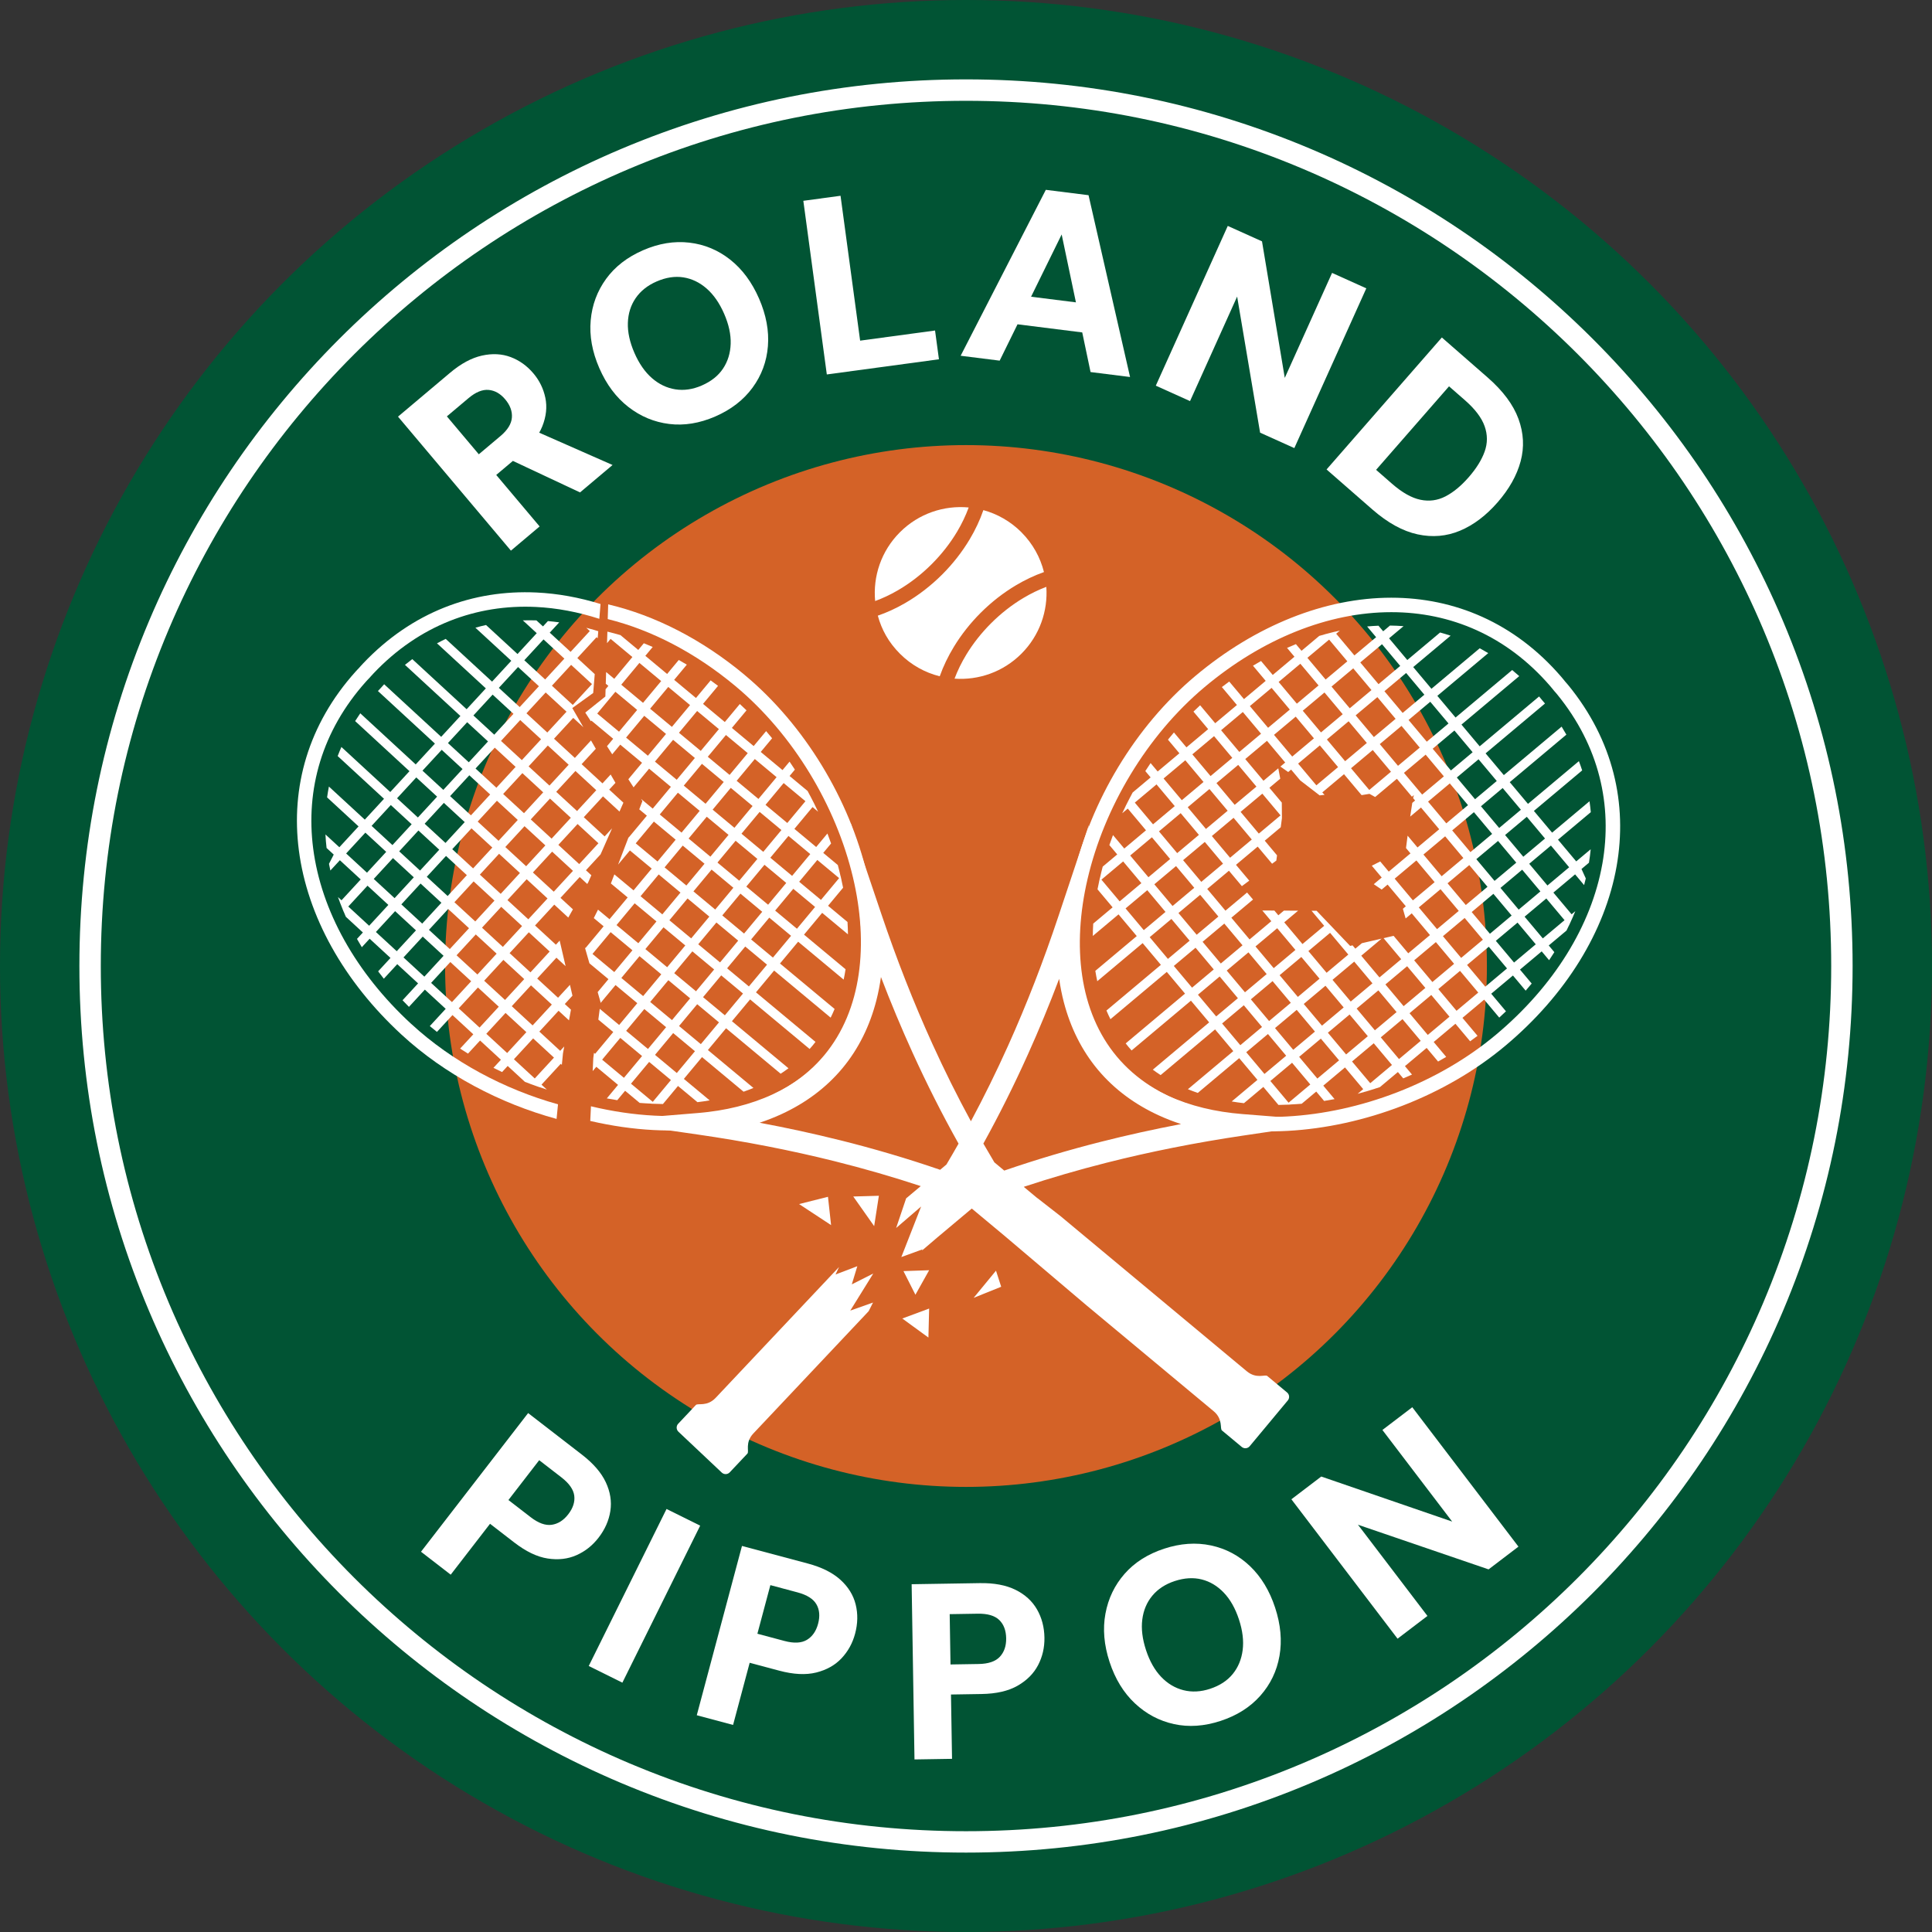 <?xml version="1.0" encoding="UTF-8"?>
<svg id="Livello_2" data-name="Livello 2" xmlns="http://www.w3.org/2000/svg" viewBox="0 0 1493.88 1493.88">
  <rect x="0" y="0" width="1493.88" height="1493.88" fill="#333333" stroke="none"/>
  <defs>
    <style>
      .cls-1 {
        fill-rule: evenodd;
      }

      .cls-1, .cls-2 {
        fill: #fff;
      }

      .cls-3 {
        fill: #d46227;
      }

      .cls-4 {
        fill: #015434;
      }
    </style>
  </defs>
  <g id="Layer_1" data-name="Layer 1">
    <g>
      <circle class="cls-4" cx="746.94" cy="746.94" r="746.94"/>
      <circle class="cls-3" cx="746.94" cy="746.94" r="402.78"/>
      <g>
        <path class="cls-2" d="M325.53,1199.85l82.83-107.22,41.66,32.19c8.78,6.78,14.91,13.89,18.39,21.3,3.48,7.42,4.66,14.81,3.54,22.18-1.13,7.37-4.17,14.26-9.14,20.7-4.66,6.03-10.33,10.53-17.03,13.5-6.7,2.98-14.14,3.84-22.3,2.58-8.17-1.25-16.79-5.39-25.88-12.41l-18.69-14.44-30.41,39.36-22.98-17.75ZM393.12,1159.85l17.16,13.25c6.02,4.65,11.47,6.62,16.35,5.91,4.87-.72,9.13-3.42,12.76-8.12,3.71-4.8,5.25-9.6,4.64-14.39-.62-4.8-3.94-9.52-9.96-14.18l-17.15-13.25-23.79,30.79Z"/>
        <path class="cls-2" d="M455.23,1288.19l60.16-121.4,26.01,12.89-60.16,121.4-26.01-12.89Z"/>
        <path class="cls-2" d="M538.77,1326.27l34.95-130.9,50.87,13.58c10.72,2.86,19.12,7.04,25.2,12.54,6.08,5.5,10.02,11.86,11.83,19.09,1.81,7.23,1.67,14.77-.43,22.62-1.96,7.36-5.46,13.7-10.49,19.04-5.03,5.34-11.55,9-19.56,11-8.02,2-17.57,1.52-28.66-1.44l-22.81-6.09-12.83,48.06-28.05-7.49ZM585.64,1263.25l20.94,5.59c7.35,1.96,13.14,1.67,17.36-.87,4.22-2.55,7.09-6.69,8.63-12.42,1.56-5.86,1.13-10.88-1.29-15.07-2.42-4.18-7.31-7.26-14.67-9.22l-20.94-5.59-10.03,37.59Z"/>
        <path class="cls-2" d="M707.11,1360.44l-2.2-135.47,52.64-.85c11.09-.18,20.32,1.54,27.67,5.17,7.35,3.63,12.88,8.67,16.6,15.12,3.72,6.46,5.64,13.75,5.77,21.88.12,7.61-1.5,14.67-4.88,21.18-3.38,6.51-8.65,11.82-15.81,15.94-7.16,4.12-16.48,6.27-27.96,6.45l-23.61.38.81,49.74-29.03.47ZM734.96,1287.01l21.68-.35c7.61-.12,13.1-1.98,16.46-5.59,3.36-3.6,4.99-8.37,4.9-14.31-.1-6.06-1.89-10.78-5.36-14.14-3.48-3.36-9.02-4.98-16.63-4.86l-21.68.35.63,38.9Z"/>
        <path class="cls-2" d="M943.82,1330.65c-12.63,4.15-24.65,4.97-36.06,2.47-11.41-2.5-21.49-7.85-30.23-16.05-8.74-8.2-15.26-18.86-19.57-31.98-4.31-13.12-5.38-25.57-3.2-37.35,2.17-11.78,7.12-22.06,14.83-30.84,7.71-8.78,17.88-15.24,30.51-19.39,12.63-4.15,24.71-4.99,36.25-2.53,11.54,2.46,21.61,7.81,30.23,16.05,8.61,8.24,15.08,18.92,19.38,32.04,4.31,13.12,5.44,25.55,3.38,37.29-2.05,11.74-7,22.03-14.83,30.84-7.83,8.82-18.06,15.3-30.69,19.45ZM935.67,1305.83c7.48-2.46,13.32-6.28,17.53-11.46,4.21-5.18,6.76-11.35,7.67-18.51.91-7.16-.05-15.03-2.86-23.61-2.82-8.58-6.71-15.48-11.69-20.71-4.97-5.22-10.68-8.64-17.12-10.27-6.44-1.62-13.4-1.2-20.88,1.25-7.23,2.38-12.99,6.14-17.28,11.28-4.29,5.15-6.88,11.29-7.79,18.45-.91,7.16.05,15.03,2.86,23.61,2.82,8.58,6.72,15.49,11.69,20.71,4.98,5.23,10.72,8.67,17.25,10.33,6.52,1.66,13.4,1.3,20.63-1.07Z"/>
        <path class="cls-2" d="M1080.63,1267.08l-82.09-107.79,23.1-17.59,101.22,34.83-53.94-70.83,23.1-17.59,82.09,107.79-23.1,17.59-100.98-34.52,53.71,70.52-23.1,17.59Z"/>
      </g>
      <path class="cls-2" d="M746.94,1432.48c-92.54,0-182.32-18.13-266.85-53.88-40.62-17.18-79.8-38.45-116.45-63.21-36.3-24.52-70.43-52.69-101.45-83.71-31.02-31.02-59.18-65.15-83.71-101.45-24.76-36.65-46.03-75.83-63.21-116.45-35.75-84.52-53.88-174.3-53.88-266.85s18.13-182.32,53.88-266.85c17.18-40.62,38.45-79.8,63.21-116.45,24.52-36.3,52.69-70.43,83.71-101.45,31.02-31.02,65.15-59.18,101.45-83.71,36.65-24.76,75.83-46.03,116.45-63.21,84.52-35.75,174.3-53.88,266.85-53.88s182.32,18.13,266.85,53.88c40.62,17.18,79.8,38.45,116.45,63.21,36.3,24.52,70.43,52.69,101.45,83.71,31.02,31.02,59.18,65.15,83.71,101.45,24.76,36.65,46.03,75.83,63.21,116.45,35.75,84.52,53.88,174.3,53.88,266.85s-18.13,182.32-53.88,266.85c-17.18,40.62-38.45,79.8-63.21,116.45-24.52,36.3-52.69,70.43-83.71,101.45-31.02,31.02-65.15,59.18-101.45,83.71-36.65,24.76-75.83,46.03-116.45,63.21-84.52,35.75-174.3,53.88-266.85,53.88ZM746.94,77.95c-90.32,0-177.93,17.69-260.4,52.57-39.64,16.77-77.87,37.52-113.63,61.68-35.43,23.93-68.74,51.42-99.02,81.7-30.28,30.28-57.76,63.59-81.7,99.01-24.16,35.76-44.91,74-61.68,113.64-34.88,82.47-52.57,170.08-52.57,260.4s17.69,177.93,52.57,260.4c16.77,39.64,37.52,77.87,61.68,113.63,23.93,35.43,51.42,68.74,81.7,99.02,30.28,30.28,63.59,57.76,99.02,81.7,35.76,24.16,74,44.91,113.63,61.68,82.47,34.88,170.08,52.57,260.4,52.57s177.93-17.69,260.4-52.57c39.64-16.77,77.87-37.52,113.63-61.68,35.43-23.93,68.74-51.42,99.02-81.7,30.28-30.28,57.76-63.59,81.7-99.02,24.16-35.76,44.91-74,61.68-113.63,34.88-82.47,52.57-170.08,52.57-260.4s-17.69-177.93-52.57-260.4c-16.77-39.64-37.52-77.87-61.68-113.64-23.93-35.43-51.42-68.74-81.7-99.01-30.28-30.28-63.59-57.76-99.02-81.7-35.76-24.16-74-44.91-113.63-61.68-82.47-34.88-170.08-52.57-260.4-52.57Z"/>
      <path class="cls-1" d="M809.05,453.79c1.31,18.53-5.11,37.52-19.28,51.69-14.17,14.17-33.15,20.59-51.69,19.28,2.4-6.39,5.5-12.69,9.22-18.79,5.16-8.45,11.56-16.58,18.97-23.99,7.7-7.7,16.19-14.33,25.06-19.61,5.76-3.45,11.71-6.33,17.71-8.59M676.69,464.73c-1.78-19.01,4.61-38.63,19.16-53.18,14.55-14.55,34.17-20.94,53.17-19.16-2.32,6.36-5.35,12.67-9.01,18.81-5.28,8.82-11.87,17.29-19.55,24.97-8.1,8.1-17.08,15-26.43,20.41-5.68,3.28-11.5,6.02-17.34,8.16ZM789.77,411.55c8.82,8.82,14.63,19.5,17.45,30.78-7.36,2.61-14.68,6.07-21.74,10.28-9.7,5.78-18.95,12.98-27.27,21.31-7.96,7.96-14.92,16.81-20.6,26.13-4.53,7.43-8.23,15.13-10.98,22.88-11.28-2.81-21.96-8.63-30.78-17.46s-14.16-18.64-17.1-29.42c7.12-2.45,14.16-5.7,20.98-9.64,10.26-5.93,20.03-13.44,28.8-22.2,8.3-8.3,15.47-17.5,21.25-27.17,4.38-7.33,7.95-14.92,10.59-22.6,10.77,2.94,20.95,8.64,29.42,17.1Z"/>
      <g>
        <path class="cls-2" d="M395.06,425.77l-87.3-103.61,40.26-33.92c8.39-7.07,16.6-11.49,24.62-13.28,8.03-1.78,15.44-1.4,22.22,1.14,6.79,2.55,12.68,6.78,17.66,12.7,4.66,5.53,7.71,11.81,9.17,18.85,1.46,7.04.67,14.37-2.36,21.98-3.03,7.62-8.94,15.12-17.72,22.52l-17.91,15.09,33.55,39.82-22.2,18.71ZM370.24,351.26l16.73-14.09c5.53-4.66,8.47-9.42,8.84-14.29.37-4.87-1.36-9.57-5.18-14.11-3.74-4.44-8.02-6.86-12.84-7.28-4.82-.41-9.99,1.71-15.52,6.37l-16.73,14.09,24.69,29.31ZM448.49,380.75l-59.03-27.71,23.83-20.08,60.36,26.59-25.16,21.2Z"/>
        <path class="cls-2" d="M553.13,322c-12.19,5.31-24.08,7.25-35.67,5.82-11.6-1.42-22.13-5.81-31.59-13.16-9.46-7.35-16.95-17.35-22.46-30.01-5.51-12.66-7.74-24.95-6.67-36.89,1.06-11.93,5.03-22.63,11.89-32.09,6.86-9.46,16.38-16.84,28.56-22.15,12.18-5.31,24.14-7.27,35.85-5.9,11.71,1.37,22.25,5.76,31.59,13.16,9.35,7.4,16.77,17.43,22.29,30.09,5.51,12.66,7.8,24.93,6.85,36.81-.95,11.88-4.91,22.58-11.89,32.09-6.98,9.51-16.56,16.92-28.74,22.23ZM542.69,298.05c7.21-3.14,12.68-7.49,16.38-13.04,3.7-5.55,5.67-11.94,5.91-19.15.24-7.21-1.45-14.96-5.05-23.24-3.61-8.28-8.13-14.79-13.57-19.53-5.44-4.74-11.44-7.61-18.01-8.63-6.56-1.01-13.45.05-20.67,3.2-6.98,3.04-12.36,7.32-16.15,12.84-3.79,5.52-5.8,11.89-6.04,19.1-.24,7.21,1.45,14.96,5.05,23.24,3.61,8.28,8.13,14.79,13.57,19.53,5.44,4.74,11.48,7.63,18.13,8.68,6.65,1.05,13.46.05,20.44-2.99Z"/>
        <path class="cls-2" d="M639.32,289.53l-18.16-134.26,28.77-3.89,15.15,112.02,57.93-7.84,3.01,22.25-86.7,11.73Z"/>
        <path class="cls-2" d="M742.81,275.07l65.85-128.29,33.03,4.15,32.1,140.58-30.54-3.83-22.34-106.39-47.94,97.57-30.15-3.78ZM767.81,248.37l10.48-21.31,70.48,8.85,4.69,23.22-85.65-10.75Z"/>
        <path class="cls-2" d="M893.7,298.22l55.65-123.53,26.47,11.93,17.61,105.58,36.57-81.18,26.47,11.93-55.65,123.53-26.47-11.93-17.76-105.23-36.41,80.82-26.47-11.93Z"/>
        <path class="cls-2" d="M1025.75,362.99l89.13-102.04,35.42,30.94c11.86,10.36,19.8,21.02,23.83,32,4.03,10.98,4.59,21.91,1.67,32.81-2.93,10.9-8.88,21.5-17.88,31.8-8.91,10.2-18.57,17.49-28.98,21.85-10.41,4.36-21.34,5.31-32.8,2.83-11.46-2.47-23.12-8.89-34.98-19.24l-35.42-30.94ZM1064.04,363.29l12.25,10.7c7.87,6.88,15.21,11.02,22.03,12.44,6.81,1.42,13.27.54,19.37-2.61,6.1-3.16,12.07-8.09,17.93-14.79,5.94-6.8,10.07-13.44,12.37-19.9,2.31-6.47,2.3-12.98-.02-19.55-2.32-6.56-7.41-13.29-15.28-20.16l-12.25-10.7-56.41,64.58Z"/>
      </g>
      <path class="cls-2" d="M318.04,791.81c-42.94-39.59-69.69-87.69-75.89-135.79-5.86-45.36,6.59-90.83,41.02-129.2.41-.44.74-.81,1.07-1.16l1.24-1.28.19-.21c.47-.54,1.07-1.21,1.61-1.81h.02c.56-.63,1.12-1.24,1.54-1.69,35.46-37.43,79.77-53.53,125.46-51.36,16.29.77,32.77,3.91,49.11,9.17l.94-11.45c-16.46-5.09-33.06-8.11-49.51-8.89-48.85-2.31-96.22,14.88-134.1,54.87-.47.49-1.07,1.15-1.68,1.83h-.01c-.63.72-1.24,1.39-1.67,1.88l-1.14,1.17-.04.05c-.4.42-.81.86-1.29,1.4-36.79,41-50.09,89.6-43.83,138.1,6.55,50.72,34.53,101.22,79.4,142.58,33.37,30.77,76.08,53.22,119.87,65.16l1.11-11.28c-41.45-11.59-81.78-32.96-113.4-62.11Z"/>
      <path class="cls-1" d="M1212.66,529.84c-.46-.56-.84-1.02-1.23-1.46l-.04-.05-1.08-1.23c-.41-.51-.98-1.21-1.58-1.95h0c-.58-.71-1.15-1.4-1.6-1.91-35.97-41.71-82.49-61.1-131.39-61.08-51.13.03-104.79,21.34-151.53,60.57-46.74,39.21-80.76,97.07-94.12,154.4-12.77,54.82-6.72,109.33,25,147.13,31.72,37.8,84.35,53.23,140.56,50.17,58.77-3.2,121.66-26.66,168.39-65.88,46.75-39.23,77.06-88.37,85.97-138.72,8.51-48.16-2.5-97.33-37.33-140ZM1238.99,667.88c-8.45,47.76-37.42,94.55-82.16,132.1-44.92,37.69-105.34,60.25-161.81,63.32-52.85,2.88-102.09-11.33-131.37-46.23-29.29-34.9-34.73-85.86-22.72-137.4,12.83-55.07,45.53-110.66,90.46-148.36,44.74-37.54,95.86-57.94,144.36-57.96,45.73-.03,89.25,18.12,122.92,57.16.4.47.94,1.11,1.46,1.75l.02.02c.51.62,1.07,1.31,1.52,1.87l.18.22,1.18,1.33c.31.37.63.74,1.02,1.21,32.6,39.94,42.91,85.94,34.95,130.98Z"/>
      <path class="cls-1" d="M1148.7,582.53l45.94-38.55c-.67-.81-1.16-1.37-1.9-2.21-.71-.89-1.85-2.29-2.66-3.24l-45.94,38.55-14.09-16.8,44.67-37.49c-1.79-1.61-3.62-3.18-5.46-4.7l-43.78,36.74-14.09-16.79,39.37-33.03c-2.18-1.31-4.38-2.56-6.59-3.75l-37.34,31.33-14.09-16.79,28.91-24.26c-2.69-.9-5.4-1.73-8.13-2.47l-25.36,21.28-14.09-16.79,11.2-9.39c-3.48-.27-6.98-.42-10.5-.47l-5.27,4.42-3.61-4.3c-2.92.11-5.85.31-8.8.58l6.96,8.3-16.79,14.09-14.09-16.79,2.86-2.4c-1.36.29-2.72.64-4.08.95l-.03-.04c-.7.17-1.41.37-2.11.54-1.19.29-2.38.6-3.56.92-.65.17-1.31.32-1.96.5l.03.04c-1.41.39-2.82.75-4.23,1.18l-13.73,11.53-4.33-5.16c-2.29.92-4.56,1.9-6.85,2.91l5.73,6.83-16.79,14.09-9.05-10.78c-2.09,1.18-4.16,2.39-6.23,3.64l9.83,11.72-16.8,14.1-11.4-13.58c-1.91,1.39-3.8,2.81-5.69,4.27l11.65,13.88-16.8,14.09-11.65-13.89c-1.74,1.6-3.46,3.25-5.16,4.91l11.37,13.55-16.8,14.09-9.67-11.52c-1.56,1.83-3.11,3.68-4.62,5.55l8.84,10.54-16.79,14.09-5.47-6.52c-1.39,2.04-2.75,4.11-4.09,6.19l4.11,4.9-13.9,11.66c-.65,1.2-1.26,2.41-1.89,3.61l-.02-.02c-.39.74-.76,1.49-1.14,2.24-.55,1.08-1.11,2.16-1.65,3.24-.23.47-.48.93-.72,1.41l.02.03c-.9,1.85-1.82,3.69-2.68,5.55l4.3-3.61,14.09,16.79-16.79,14.09-8.73-10.4c-.98,2.57-1.9,5.14-2.8,7.72l6.09,7.25-11.23,9.42c-.79,2.92-1.46,5.84-2.13,8.76l-.05-.06c-.15.66-.27,1.32-.41,1.98-.07.33-.17.66-.24.98l.04-.03c-.43,1.98-.87,3.95-1.24,5.93l11.69,13.93-15,12.58c-.19,3.21-.29,6.39-.32,9.55l19.89-16.69,14.09,16.79-32.03,26.88c.43,2.7.93,5.37,1.5,8.01l35.09-29.45,14.1,16.8-42.09,35.32c.96,2.27,1.98,4.5,3.08,6.7l43.58-36.57,14.09,16.79-45.88,38.5c.73.94,1.47,1.86,2.23,2.77.77.91,1.55,1.8,2.35,2.68l45.88-38.5,14.09,16.79-43.58,36.57c1.97,1.46,3.99,2.85,6.06,4.19l42.09-35.32,14.09,16.79-35.1,29.45c2.51,1.02,5.05,1.98,7.64,2.87l32.03-26.88,14.09,16.79-19.89,16.69c3.11.53,6.28.98,9.46,1.34l15-12.58,11.69,13.93c2-.03,4.02-.12,6.04-.19l-.03.03c.28-.01.56-.04.83-.05.74-.03,1.47-.03,2.21-.07l-.06-.07c2.99-.15,5.98-.3,8.99-.57l11.23-9.43,6.09,7.26c2.69-.43,5.39-.9,8.09-1.42l-8.73-10.41,16.79-14.09,14.09,16.79-4.31,3.61c1.98-.52,3.96-1.1,5.93-1.67l.03.03c.59-.17,1.18-.36,1.77-.54.84-.25,1.68-.51,2.51-.77,1.04-.32,2.07-.62,3.11-.95l-.03-.03c1.29-.41,2.6-.8,3.89-1.24l13.91-11.67,4.12,4.91c2.28-.95,4.55-1.94,6.8-2.95l-5.47-6.52,16.79-14.09,8.85,10.54c2.11-1.17,4.2-2.36,6.27-3.59l-9.67-11.53,16.8-14.1,11.38,13.56c1.92-1.39,3.84-2.79,5.72-4.23l-11.66-13.89,16.79-14.09,11.66,13.89c1.76-1.61,3.49-3.23,5.19-4.87l-11.4-13.59,16.8-14.09,9.84,11.72c1.58-1.82,3.15-3.65,4.66-5.5l-9.06-10.79,16.79-14.09,5.73,6.83c1.4-2.06,2.75-4.15,4.05-6.23l-4.33-5.17,13.73-11.52c.66-1.31,1.27-2.64,1.9-3.96l.03.04c.3-.64.58-1.29.88-1.93.51-1.09,1-2.19,1.49-3.28.29-.65.61-1.31.89-1.96l-.03-.04c.55-1.28,1.13-2.56,1.65-3.85l-2.86,2.4-14.09-16.79,16.79-14.09,6.96,8.3c.46-1.71.89-3.42,1.31-5.14-1.08-2.44-2.21-4.87-3.33-7.31l5.77-4.84c.57-3.47,1.02-6.95,1.35-10.42l-11.19,9.39-14.09-16.79,25.36-21.28c-.25-2.82-.6-5.62-1.01-8.42l-28.91,24.26-14.09-16.8,37.34-31.33c-.78-2.39-1.63-4.78-2.54-7.15l-39.37,33.03-14.09-16.79,43.78-36.74c-1.17-2.08-2.4-4.14-3.68-6.19l-44.67,37.48-14.09-16.79ZM1157.34,603.89l-16.79,14.09-14.09-16.79,16.79-14.09,14.09,16.79ZM1113.86,687.55l14.09,16.8-16.8,14.09-14.09-16.8,16.8-14.09ZM1092.49,696.2l-14.09-16.79,16.8-14.09,14.09,16.79-16.8,14.09ZM1119.3,682.99l16.79-14.09,14.09,16.8-16.79,14.09-14.09-16.8ZM1114.73,677.54l-14.09-16.79,16.79-14.09,14.09,16.79-16.79,14.09ZM1104.22,619.85l16.8-14.09,14.09,16.79-16.8,14.09-14.09-16.79ZM1099.65,614.4l-14.09-16.8,16.8-14.09,14.09,16.8-16.8,14.09ZM1080.98,592.16l-14.09-16.79,16.8-14.09,14.09,16.79-16.8,14.09ZM1075.54,596.73l-16.79,14.09-14.09-16.79,16.79-14.09,14.09,16.79ZM1062.32,569.92l-14.09-16.79,16.8-14.09,14.09,16.79-16.8,14.09ZM1056.88,574.49l-16.79,14.09-14.09-16.79,16.79-14.09,14.09,16.79ZM1034.64,593.15l-16.8,14.09-14.09-16.79,16.8-14.09,14.09,16.79ZM1021.43,566.34l-14.09-16.79,16.79-14.09,14.09,16.79-16.79,14.09ZM1015.98,570.91l-16.8,14.09-14.09-16.79,16.8-14.09,14.09,16.79ZM1063.32,616.27l16.79-14.09,11.65,13.89c1.05-1.07,1.62-1.51,1.37-.85-.12.32-.28,1.04-.46,1.93l1.53,1.82-2.19,1.83c-.48,2.92-1.03,6.65-1.6,10.62l8.35-7.01,14.09,16.79-16.79,14.09-7.66-9.13c-.65,4.95-1.13,8.69-1.24,9.58l3.46,4.13-16.8,14.09-6.59-7.86-6.51,3.3,7.66,9.13-6.14,5.15,6.11,4.15,4.59-3.85,14.09,16.79-2.28,1.92,2.13,7.49,4.72-3.96,14.09,16.8-16.79,14.09-11.32-13.49-7.77,1.79,13.64,16.26-16.8,14.1-14.09-16.79,15.75-13.21-15.27,3.53-5.05,4.24-2.16-2.57-1.88.43-25.9-27.15-3.93-.02,9.77,11.64-16.79,14.09-14.09-16.79,10.73-9-10.99-.06-4.31,3.62-3.07-3.66-9.3-.05-2.33-2.74,9.25,11.03-16.79,14.09-14.09-16.79,16.76-14.06-4.61-5.42-16.72,14.03-14.09-16.8,16.79-14.09,10,11.92,5.72-4.24-10.27-12.24,16.79-14.09,11.12,13.25,3.28-2.44.54-4.07-9.49-11.32,12.36-10.37.93-7.05-.11-12.05-9.59-11.43,8.39-7.04-1.5-8.02-11.46,9.62-14.09-16.79,16.8-14.09,14.09,16.79-3.72,3.12,6.04,4.22,2.25-1.89,7.03,8.37,15.04,11.59,3.8-.44-1.77-1.86,16.8-14.09,13.59,16.19,6.1-.99M1006.23,739.96l14.09,16.79-16.79,14.09-14.09-16.79,16.79-14.09ZM984.87,748.61l-14.09-16.79,16.79-14.09,14.09,16.79-16.79,14.09ZM1011.68,735.39l16.79-14.09,14.09,16.79-16.79,14.09-14.09-16.79ZM967.92,649.14l-16.79,14.09-14.09-16.79,16.79-14.09,14.09,16.79ZM959.27,627.77l16.8-14.09,14.09,16.79-16.8,14.09-14.09-16.79ZM945.68,667.8l-16.79,14.09-14.09-16.79,16.79-14.09,14.09,16.79ZM971.5,608.23l-16.8,14.09-14.09-16.79,16.8-14.09,14.09,16.79ZM949.26,626.89l-16.79,14.09-14.09-16.79,16.79-14.09,14.09,16.79ZM927.02,645.56l-16.79,14.09-14.09-16.8,16.79-14.09,14.09,16.79ZM923.44,686.46l-16.79,14.09-14.09-16.79,16.79-14.09,14.09,16.79ZM928.01,691.9l14.09,16.8-16.79,14.09-14.09-16.8,16.79-14.09ZM946.67,714.14l14.09,16.79-16.79,14.09-14.09-16.79,16.79-14.09ZM965.34,736.39l14.09,16.79-16.79,14.09-14.09-16.79,16.79-14.09ZM983.99,758.62l14.09,16.79-16.79,14.09-14.09-16.79,16.79-14.09ZM1002.66,780.86l14.09,16.79-16.79,14.09-14.09-16.79,16.79-14.09ZM1008.1,776.29l16.79-14.09,14.09,16.79-16.79,14.09-14.09-16.79ZM1030.34,757.63l16.79-14.09,14.09,16.79-16.79,14.09-14.09-16.79ZM1065.79,765.78l14.09,16.79-16.79,14.09-14.09-16.79,16.79-14.09ZM1071.24,761.21l16.8-14.1,14.09,16.79-16.8,14.1-14.09-16.79ZM1093.48,742.55l16.79-14.09,14.09,16.79-16.79,14.09-14.09-16.79ZM1115.72,723.89l16.8-14.09,14.09,16.79-16.8,14.09-14.09-16.79ZM1137.96,705.22l16.79-14.09,14.09,16.79-16.79,14.09-14.09-16.79ZM1160.2,686.56l16.8-14.09,14.09,16.79-16.8,14.09-14.09-16.79ZM1155.63,681.12l-14.09-16.8,16.8-14.09,14.09,16.8-16.8,14.09ZM1136.97,658.88l-14.09-16.79,16.8-14.09,14.09,16.79-16.8,14.09ZM1124.59,564.85l14.09,16.8-16.79,14.09-14.09-16.8,16.79-14.09ZM1120.02,559.41l-16.79,14.09-14.09-16.79,16.79-14.09,14.09,16.79ZM1087.27,520.38l14.09,16.79-16.79,14.09-14.09-16.79,16.79-14.09ZM1068.6,498.13l14.09,16.79-16.79,14.09-14.09-16.79,16.79-14.09ZM1046.37,516.79l14.09,16.79-16.8,14.09-14.09-16.79,16.8-14.09ZM1027.71,494.56l14.09,16.79-16.8,14.09-14.09-16.79,16.8-14.09ZM1005.46,513.22l14.09,16.79-16.79,14.09-14.09-16.79,16.79-14.09ZM983.23,531.88l14.09,16.79-16.8,14.09-14.09-16.79,16.8-14.09ZM960.99,550.54l14.09,16.79-16.8,14.09-14.09-16.79,16.8-14.09ZM938.75,569.2l14.09,16.79-16.8,14.09-14.09-16.79,16.8-14.09ZM916.51,587.86l14.09,16.79-16.79,14.09-14.09-16.79,16.8-14.09ZM877.47,620.61l16.79-14.09,14.09,16.79-16.79,14.09-14.09-16.79ZM890.69,647.42l14.09,16.79-16.79,14.09-14.09-16.79,16.79-14.09ZM865.75,696.97l-14.09-16.8,16.79-14.09,14.09,16.79-16.79,14.09ZM870.32,702.42l16.79-14.09,14.09,16.79-16.79,14.09-14.09-16.79ZM888.98,724.65l16.79-14.09,14.09,16.8-16.79,14.09-14.09-16.8ZM921.73,763.69l-14.09-16.79,16.79-14.09,14.09,16.79-16.79,14.09ZM926.3,769.14l16.79-14.09,14.09,16.79-16.79,14.09-14.09-16.79ZM959.05,808.17l-14.09-16.79,16.79-14.09,14.09,16.79-16.79,14.09ZM963.63,813.62l16.79-14.09,14.09,16.79-16.79,14.09-14.09-16.79ZM996.37,852.64l-14.09-16.79,16.79-14.09,14.09,16.79-16.79,14.09ZM1018.62,833.98l-14.09-16.79,16.79-14.09,14.09,16.79-16.79,14.09ZM1040.85,815.32l-14.09-16.79,16.79-14.09,14.09,16.79-16.79,14.09ZM1059.52,837.56l-14.09-16.79,16.79-14.09,14.09,16.79-16.79,14.09ZM1081.75,818.9l-14.09-16.79,16.79-14.09,14.09,16.79-16.79,14.09ZM1103.99,800.24l-14.09-16.79,16.8-14.1,14.09,16.79-16.8,14.1ZM1126.24,781.58l-14.09-16.79,16.79-14.09,14.09,16.79-16.79,14.09ZM1148.47,762.92l-14.09-16.79,16.8-14.09,14.09,16.79-16.8,14.09ZM1170.71,744.26l-14.09-16.79,16.79-14.09,14.09,16.79-16.79,14.09ZM1209.75,711.51l-16.8,14.09-14.09-16.79,16.8-14.09,14.09,16.79ZM1213.32,670.6l-16.79,14.09-14.09-16.79,16.79-14.09,14.09,16.79ZM1180.57,631.57l14.09,16.8-16.79,14.09-14.09-16.8,16.79-14.09ZM1176,626.12l-16.79,14.09-14.09-16.79,16.79-14.09,14.09,16.79Z"/>
      <polygon class="cls-1" points="940.7 547.24 942.19 545.75 942.19 545.75 940.7 547.24"/>
      <path class="cls-2" d="M657.44,1013.43l17.8-28.7-16.6,8.38,4.26-14.04-16.83,6.4,2.7-5.79-95.36,101.13c-6.7,7.1-13.81,3.96-15.33,5.56l-13.69,14.52c-1.64,1.74-1.55,4.5.18,6.14l33.53,31.62c1.74,1.64,4.5,1.55,6.14-.18l13.68-14.51c1.54-1.63-2.07-8.5,4.6-15.57l87.72-93.02,1.48-1.6,3.31-6.6-17.6,6.24Z"/>
      <path class="cls-1" d="M802.11,926.45l-10.51-8.76c20.81-6.89,42.07-13.07,63.78-18.58,34.18-8.67,69.49-15.64,105.82-21.04l73.09-10.83-73.65-5.81c-20.76-1.64-40.33-6.28-57.57-14.18-16.01-7.33-30.05-17.52-41.13-30.74-11.1-13.22-18.69-28.81-23.13-45.85-4.78-18.36-5.95-38.44-3.96-59.17l7.08-73.58-23.38,70.13c-11.62,34.86-24.6,68.42-39.09,100.57-9,20-18.57,39.46-28.72,58.38-10.55-19.39-20.49-39.36-29.82-59.9-14.6-32.1-27.72-65.61-39.46-100.42l-23.64-70.04,7.35,73.55c2.06,20.72.97,40.81-3.74,59.18-4.38,17.06-11.92,32.68-22.96,45.94-11.04,13.26-25.04,23.5-41.02,30.89-17.21,7.96-36.76,12.68-57.52,14.4l-73.63,6.08,73.13,10.56c36.35,5.26,71.68,12.1,105.89,20.64,22.7,5.67,44.91,12.08,66.63,19.26l-11.3,9.48-7.73,22.91,19.33-16.61-15.31,39.08,16.42-5.97-.55,1.03,10.74-9.18h0s1.03-.88,1.03-.88l.04-.03,26.79-22.47,24.93,20.76.04.03,1.03.87h0s62.74,53.2,62.74,53.2l98.25,81.81c7.47,6.22,4.71,13.47,6.44,14.9l15.33,12.76c1.83,1.53,4.59,1.28,6.12-.56l29.49-35.42c1.53-1.83,1.28-4.58-.55-6.12l-15.33-12.77c-1.7-1.41-8.38,2.57-15.88-3.68l-144.04-119.96-17.81-13.89ZM794.72,815.49c8.62-19.14,16.7-38.7,24.25-58.64.89,6.16,2.08,12.19,3.61,18.07,5.07,19.42,13.75,37.22,26.48,52.39,12.72,15.16,28.74,26.8,46.99,35.16,5.53,2.53,11.26,4.77,17.18,6.69-20.96,3.99-41.62,8.55-61.97,13.71-25.42,6.44-50.34,13.85-74.74,22.25l-7.63-6.35c-2.88-4.8-5.72-9.65-8.52-14.52,12.3-22.27,23.75-45.2,34.35-68.76ZM649.36,881.62c-20.37-5.09-41.04-9.57-62.02-13.48,5.91-1.95,11.63-4.21,17.15-6.76,18.22-8.43,34.19-20.13,46.86-35.34,12.67-15.21,21.29-33.05,26.28-52.49,1.51-5.89,2.68-11.93,3.55-18.09,7.62,19.92,15.78,39.45,24.47,58.55,10.96,24.1,22.79,47.54,35.53,70.28-3.08,5.43-6.2,10.82-9.38,16.16l-4.86,4.07c-25.31-8.7-51.18-16.33-77.58-22.92Z"/>
      <path class="cls-2" d="M575.71,521.8c-32.87-27.37-69.1-45.89-105.44-54.49l-.07,2.21-.29,9.17c33.91,8.42,67.76,26.01,98.63,51.72,45.06,37.53,77.97,93,91,148.03,12.21,51.5,6.95,102.48-22.21,137.49-29.15,35-78.33,49.4-131.19,46.72-16.22-.82-32.77-3.3-49.2-7.24l-.1,2.18-.44,9.15c16.43,3.81,32.95,6.23,49.17,7.05,56.22,2.85,108.79-12.77,140.37-50.69,31.58-37.92,37.44-92.45,24.46-147.22-13.57-57.28-47.81-115.01-94.69-154.05Z"/>
      <path class="cls-2" d="M477.89,838.87l-8.69,10.44c2.7.51,5.4.96,8.09,1.39l6.06-7.28,11.27,9.39c3.01.26,6,.4,9,.54l-.06.07c.72.03,1.44.03,2.16.06.29.01.59.04.88.05l-.04-.03c2.02.07,4.04.15,6.04.17l11.64-13.97,15.05,12.53c3.18-.38,6.33-.84,9.45-1.38l-19.95-16.62,14.03-16.85,32.13,26.76c2.59-.9,5.13-1.87,7.63-2.9l-35.21-29.32,14.03-16.84,42.22,35.16c2.07-1.35,4.08-2.75,6.05-4.21l-43.72-36.41,14.03-16.84,46.03,38.33c.8-.89,1.57-1.78,2.33-2.69.75-.91,1.49-1.84,2.22-2.78l-46.03-38.33,14.03-16.84,43.72,36.41c1.08-2.2,2.1-4.44,3.05-6.71l-42.22-35.16,14.03-16.85,35.2,29.32c.56-2.64,1.05-5.31,1.47-8.02l-32.13-26.76,14.03-16.85,19.95,16.61c-.04-3.16-.16-6.35-.35-9.55l-15.04-12.53,11.63-13.97c-.38-1.97-.83-3.95-1.26-5.93l.04.03c-.07-.33-.17-.66-.24-.99-.15-.66-.26-1.31-.42-1.97l-.05.06c-.68-2.92-1.36-5.84-2.16-8.75l-11.26-9.38,6.06-7.27c-.91-2.57-1.84-5.15-2.83-7.71l-8.69,10.44-16.85-14.03,14.03-16.85,4.31,3.59c-.87-1.86-1.79-3.69-2.7-5.54l.03-.03c-.25-.5-.51-.99-.76-1.48-.53-1.05-1.07-2.09-1.61-3.13-.39-.75-.76-1.51-1.16-2.25l-.02.02c-.64-1.2-1.25-2.41-1.9-3.61l-13.94-11.61,4.1-4.92c-1.34-2.08-2.72-4.13-4.11-6.18l-5.45,6.54-16.84-14.03,8.8-10.57c-1.52-1.87-3.07-3.71-4.64-5.54l-9.63,11.56-16.84-14.03,11.32-13.59c-1.71-1.66-3.43-3.29-5.18-4.89l-11.6,13.93-16.84-14.03,11.6-13.93c-1.9-1.45-3.8-2.86-5.72-4.25l-11.35,13.63-16.85-14.03,9.79-11.75c-2.07-1.24-4.15-2.45-6.24-3.61l-9.01,10.82-16.84-14.03,5.71-6.85c-2.29-1-4.57-1.96-6.86-2.88l-4.31,5.18-13.78-11.47c-1.41-.42-2.82-.78-4.23-1.16l.03-.03c-.62-.17-1.24-.31-1.86-.47-1.23-.32-2.46-.64-3.69-.94-.11-.03-.23-.06-.34-.09l-.07,2.25-.17,5.46-.04,1.21,2.76-3.31,16.85,14.03-14.02,16.84-6.29-5.23-.13,4.27-.15,4.75,2.02,1.68-2.15,2.58-.18,5.63-15.54,12.44,4.34,6.71.41-.5,16.84,14.03-4.79,5.75,2.94,4.55,1.1,1.71,6.21-7.46,16.85,14.03-10.59,12.72,2.94,4.55,1.1,1.71,12.01-14.42,16.84,14.03-14.03,16.84-9.09-7.57,1.11,1.72-1.04,2.72-1.41,3.69,5.89,4.91-14.03,16.85-.15-.12-5.93,15.49-2.15,5.62,9.14-10.98,16.85,14.03-14.03,16.85-14.84-12.36-1.27,3.32-1.42,3.7,12.98,10.81-14.03,16.84-8.89-7.4-1.55,3.09-1.72,3.44,7.61,6.33-14.03,16.84-.43-.36,3.48,12.15,14.71,12.25-8.34,10.01,1.72,6.01.55,1.91-.07.55,11.6-13.93,16.84,14.03-14.03,16.85-15-12.49-.52,3.95-.58,4.39,11.54,9.61-14.03,16.84-.88-.74-.52,3.96-.42,8.89-.06,1.27,2.8-3.36,16.85,14.03ZM504.75,851.98l-16.85-14.03,14.03-16.85,16.85,14.03-14.03,16.85ZM523.33,829.68l-16.85-14.03,14.03-16.85,16.85,14.03-14.03,16.85ZM539.91,730.14l14.03-16.84,16.85,14.03-14.03,16.84-16.85-14.03ZM552.2,749.64l-14.03,16.84-16.85-14.03,14.03-16.84,16.85,14.03ZM567.06,686.43l-14.03,16.85-16.84-14.03,14.03-16.85,16.84,14.03ZM554.76,666.95l14.03-16.85,16.84,14.03-14.03,16.85-16.84-14.03ZM558.49,707.83l14.03-16.85,16.85,14.03-14.03,16.85-16.85-14.03ZM577.07,685.53l14.03-16.85,16.85,14.03-14.03,16.85-16.85-14.03ZM573.34,644.64l14.03-16.85,16.84,14.03-14.03,16.85-16.84-14.03ZM567.88,640.08l-16.84-14.03,14.03-16.85,16.84,14.03-14.03,16.85ZM545.57,621.5l-16.85-14.03,14.03-16.85,16.85,14.03-14.03,16.85ZM563.32,645.55l-14.03,16.85-16.84-14.03,14.03-16.85,16.84,14.03ZM544.75,667.86l-14.03,16.85-16.84-14.03,14.03-16.85,16.84,14.03ZM548.47,708.75l-14.03,16.84-16.84-14.03,14.03-16.85,16.84,14.03ZM529.89,731.05l-14.03,16.84-16.84-14.03,14.03-16.84,16.84,14.03ZM533.63,771.94l-14.03,16.84-16.85-14.03,14.03-16.84,16.85,14.03ZM541.91,807.37l-16.85-14.03,14.03-16.84,16.85,14.03-14.03,16.84ZM560.48,785.06l-16.85-14.03,14.03-16.84,16.85,14.03-14.03,16.84ZM579.06,762.75l-16.85-14.03,14.03-16.84,16.85,14.03-14.03,16.84ZM597.64,740.44l-16.85-14.03,14.03-16.85,16.85,14.03-14.03,16.85ZM616.22,718.13l-16.85-14.03,14.03-16.85,16.85,14.03-14.03,16.85ZM648.83,678.98l-14.03,16.85-16.85-14.03,14.03-16.85,16.85,14.03ZM626.52,660.4l-14.03,16.85-16.85-14.03,14.03-16.85,16.85,14.03ZM622.79,619.51l-14.03,16.85-16.84-14.03,14.03-16.84,16.84,14.03ZM600.48,600.93l-14.03,16.84-16.84-14.03,14.03-16.84,16.84,14.03ZM578.17,582.35l-14.03,16.84-16.85-14.03,14.03-16.84,16.85,14.03ZM555.87,563.78l-14.03,16.84-16.84-14.03,14.03-16.84,16.85,14.03ZM533.56,545.2l-14.03,16.84-16.85-14.03,14.03-16.84,16.85,14.03ZM494.4,512.59l16.84,14.03-14.03,16.84-16.84-14.03,14.03-16.84ZM461.8,551.74l14.03-16.84,16.84,14.03-14.03,16.84-16.84-14.03ZM484.11,570.32l14.03-16.84,16.85,14.03-14.03,16.85-16.85-14.03ZM506.42,588.9l14.03-16.84,16.84,14.03-14.03,16.85-16.84-14.03ZM524.17,612.94l16.85,14.03-14.03,16.84-16.85-14.03,14.03-16.84ZM491.56,652.1l14.03-16.85,16.85,14.03-14.03,16.85-16.85-14.03ZM509.32,676.14l16.84,14.03-14.03,16.85-16.84-14.03,14.03-16.85ZM490.74,698.45l16.85,14.03-14.03,16.84-16.85-14.03,14.03-16.84ZM458.14,737.6l14.03-16.84,16.84,14.03-14.03,16.84-16.85-14.03ZM480.45,756.18l14.03-16.84,16.84,14.03-14.03,16.84-16.84-14.03ZM498.2,780.22l16.85,14.03-14.03,16.85-16.85-14.03,14.03-16.85ZM479.62,802.53l16.85,14.03-14.03,16.84-16.85-14.03,14.03-16.84Z"/>
      <path class="cls-2" d="M457.38,486.5l-.04.04c-1.34-.38-2.68-.79-4.03-1.14l2.75,2.53-14.86,16.11-16.12-14.86,7.34-7.96c-2.93-.4-5.84-.73-8.76-.99l-3.81,4.13-5.06-4.66c-3.51-.11-7.02-.12-10.51-.01l10.74,9.9-14.86,16.12-24.34-22.44c-2.76.62-5.51,1.31-8.23,2.09l27.75,25.58-14.86,16.11-35.83-33.04c-2.27,1.08-4.53,2.23-6.76,3.43l37.78,34.83-14.86,16.12-42.02-38.74c-1.91,1.43-3.81,2.91-5.67,4.44l42.87,39.53-14.86,16.12-44.09-40.65c-.86.92-2.07,2.26-2.81,3.11-.78.8-1.3,1.34-2.01,2.12l44.08,40.65-14.86,16.11-42.87-39.53c-1.38,1.99-2.7,3.99-3.97,6.01l42.02,38.74-14.86,16.12-37.78-34.83c-1.02,2.33-1.99,4.67-2.88,7.02l35.83,33.04-14.86,16.12-27.75-25.58c-.54,2.78-1.02,5.57-1.4,8.37l24.33,22.44-14.86,16.11-10.74-9.9c.17,3.49.46,6.98.87,10.47l5.53,5.1c-1.24,2.38-2.48,4.76-3.67,7.15.34,1.73.68,3.46,1.07,5.19l7.35-7.97,16.12,14.86-14.86,16.12-2.75-2.53c.46,1.31.98,2.61,1.47,3.92l-.03.04c.25.67.54,1.33.8,2,.44,1.13.89,2.26,1.35,3.38.26.65.5,1.29.77,1.94l.03-.04c.57,1.35,1.11,2.7,1.71,4.04l13.18,12.15-4.57,4.96c1.21,2.15,2.46,4.29,3.75,6.42l6.04-6.56,16.12,14.86-9.55,10.36c1.43,1.92,2.9,3.82,4.4,5.71l10.37-11.25,16.12,14.86-12.02,13.04c1.62,1.71,3.27,3.42,4.96,5.11l12.29-13.33,16.12,14.86-12.29,13.33c1.81,1.53,3.66,3.02,5.52,4.5l12-13.01,16.12,14.86-10.2,11.06c2.01,1.32,4.04,2.61,6.1,3.88l9.33-10.12,16.12,14.86-5.77,6.26c2.2,1.11,4.42,2.21,6.66,3.26l4.34-4.71,13.34,12.3c1.27.49,2.55.94,3.82,1.42l-.03.03c.98.37,1.98.7,2.96,1.06.87.31,1.75.63,2.62.94.56.2,1.13.41,1.69.6l.03-.03c1.95.66,3.89,1.33,5.85,1.95l-4.13-3.81,14.86-16.12.87.8.87-8.86.98-5.38-3.13,3.39-16.11-14.86,14.86-16.12,8.06,7.43,1.51-8.27-4.76-4.38,5.93-6.43-1.95-8.38-9.2,9.98-16.12-14.86,14.86-16.12,7.1,6.55-4.59-19.76-2.92,3.16-16.12-14.86,14.86-16.12,10.85,10,3.59-6.36-9.62-8.87,14.86-16.12,5.84,5.39.8-1.41,2.36-5.35-4.19-3.86,11.32-12.27,8.9-20.14-5.76,6.25-16.12-14.86,14.86-16.12,12.75,11.76,3.03-6.87-10.97-10.11,4.83-5.23-3.72-6.45-6.33,6.87-16.12-14.86,10.97-11.9-3.72-6.45-12.47,13.53-16.12-14.86,14.86-16.11,7.83,7.22-8.55-14.82,16.15-11.64,1.2-14.6-13.46-12.42,14.86-16.11.88.81.45-5.45c-1.06-.33-2.12-.66-3.19-.98-.68-.2-1.37-.43-2.05-.63ZM420.27,494.41l16.12,14.86-14.86,16.12-16.12-14.86,14.86-16.12ZM400.58,515.76l16.12,14.86-14.86,16.11-16.12-14.86,14.86-16.11ZM366.22,681.51l16.12,14.86-14.86,16.12-16.12-14.86,14.86-16.12ZM346.13,692.82l-16.12-14.86,14.86-16.12,16.12,14.86-14.86,16.12ZM349.7,656.61l14.86-16.12,16.12,14.86-14.86,16.12-16.12-14.86ZM369.37,635.26l14.86-16.11,16.12,14.86-14.86,16.12-16.12-14.86ZM367.71,594.24l14.86-16.12,16.12,14.86-14.86,16.12-16.12-14.86ZM379.01,614.33l-14.86,16.11-16.12-14.86,14.86-16.11,16.12,14.86ZM359.33,635.67l-14.86,16.12-16.12-14.86,14.86-16.12,16.12,14.86ZM339.65,657.02l-14.86,16.12-16.12-14.86,14.86-16.12,16.12,14.86ZM319.97,678.36l-14.86,16.12-16.12-14.86,14.86-16.12,16.12,14.86ZM325.2,683.18l16.12,14.86-14.86,16.12-16.12-14.86,14.86-16.12ZM346.54,702.86l16.12,14.86-14.86,16.12-16.12-14.86,14.86-16.12ZM367.89,722.54l16.12,14.86-14.86,16.12-16.12-14.86,14.86-16.12ZM389.23,742.21l16.12,14.86-14.86,16.12-16.12-14.86,14.86-16.12ZM372.7,717.31l14.86-16.12,16.12,14.86-14.86,16.12-16.12-14.86ZM371.04,676.29l14.86-16.12,16.12,14.86-14.86,16.12-16.12-14.86ZM390.72,654.94l14.86-16.11,16.12,14.86-14.86,16.11-16.12-14.86ZM410.4,633.6l14.86-16.12,16.12,14.86-14.86,16.12-16.12-14.86ZM405.17,628.78l-16.12-14.86,14.86-16.12,16.12,14.86-14.86,16.12ZM387.39,572.89l14.86-16.12,16.12,14.86-14.86,16.12-16.12-14.86ZM380.91,537.1l16.12,14.86-14.86,16.12-16.12-14.86,14.86-16.12ZM361.23,558.44l16.12,14.86-14.86,16.12-16.12-14.86,14.86-16.12ZM341.54,579.79l16.12,14.86-14.86,16.11-16.12-14.86,14.86-16.11ZM321.87,601.13l16.12,14.86-14.86,16.12-16.12-14.86,14.86-16.12ZM302.19,622.47l16.12,14.86-14.86,16.12-16.12-14.86,14.86-16.12ZM267.65,659.93l14.86-16.11,16.12,14.86-14.86,16.12-16.12-14.86ZM269.31,700.96l14.86-16.12,16.12,14.86-14.86,16.12-16.12-14.86ZM290.65,720.64l14.86-16.12,16.12,14.86-14.86,16.12-16.12-14.86ZM312,740.32l14.86-16.12,16.12,14.86-14.86,16.12-16.12-14.86ZM333.35,760l14.86-16.12,16.12,14.86-14.86,16.12-16.12-14.86ZM354.69,779.68l14.86-16.12,16.12,14.86-14.86,16.12-16.12-14.86ZM376.03,799.36l14.86-16.12,16.12,14.86-14.86,16.12-16.12-14.86ZM428.35,817.78l-14.86,16.12-16.11-14.86,14.86-16.12,16.11,14.86ZM426.69,776.76l-14.86,16.12-16.12-14.86,14.86-16.12,16.12,14.86ZM425.02,735.73l-14.86,16.12-16.12-14.86,14.86-16.12,16.12,14.86ZM408.5,710.83l-16.12-14.86,14.86-16.12,16.12,14.86-14.86,16.12ZM428.18,689.48l-16.12-14.86,14.86-16.11,16.12,14.86-14.86,16.12ZM462.72,652.02l-14.86,16.12-16.12-14.86,14.86-16.12,16.12,14.86ZM461.06,611l-14.86,16.12-16.12-14.86,14.86-16.12,16.12,14.86ZM439.71,591.32l-14.86,16.12-16.12-14.86,14.86-16.12,16.12,14.86ZM423.19,566.41l-16.12-14.86,14.86-16.11,16.12,14.86-14.86,16.11ZM457.73,528.95l-14.86,16.12-16.12-14.86,14.86-16.12,16.12,14.86Z"/>
      <path id="path219" class="cls-2" d="M707.83,1001.13l10.61-18.95-19.86.67,9.25,18.28Z"/>
      <path id="path220" class="cls-2" d="M642.62,947.29l-2.41-21.89-22.34,5.62,24.75,16.27Z"/>
      <path id="path222" class="cls-2" d="M752.85,1003.53l21.3-8.57-4.02-12.44-17.28,21.01Z"/>
      <path id="path223" class="cls-2" d="M675.93,948.08l3.64-23.47-19.8.56,16.16,22.91Z"/>
      <path id="path224" class="cls-2" d="M717.88,1034.24l.56-22.43-20.76,7.7,20.2,14.72Z"/>
    </g>
  </g>
</svg>